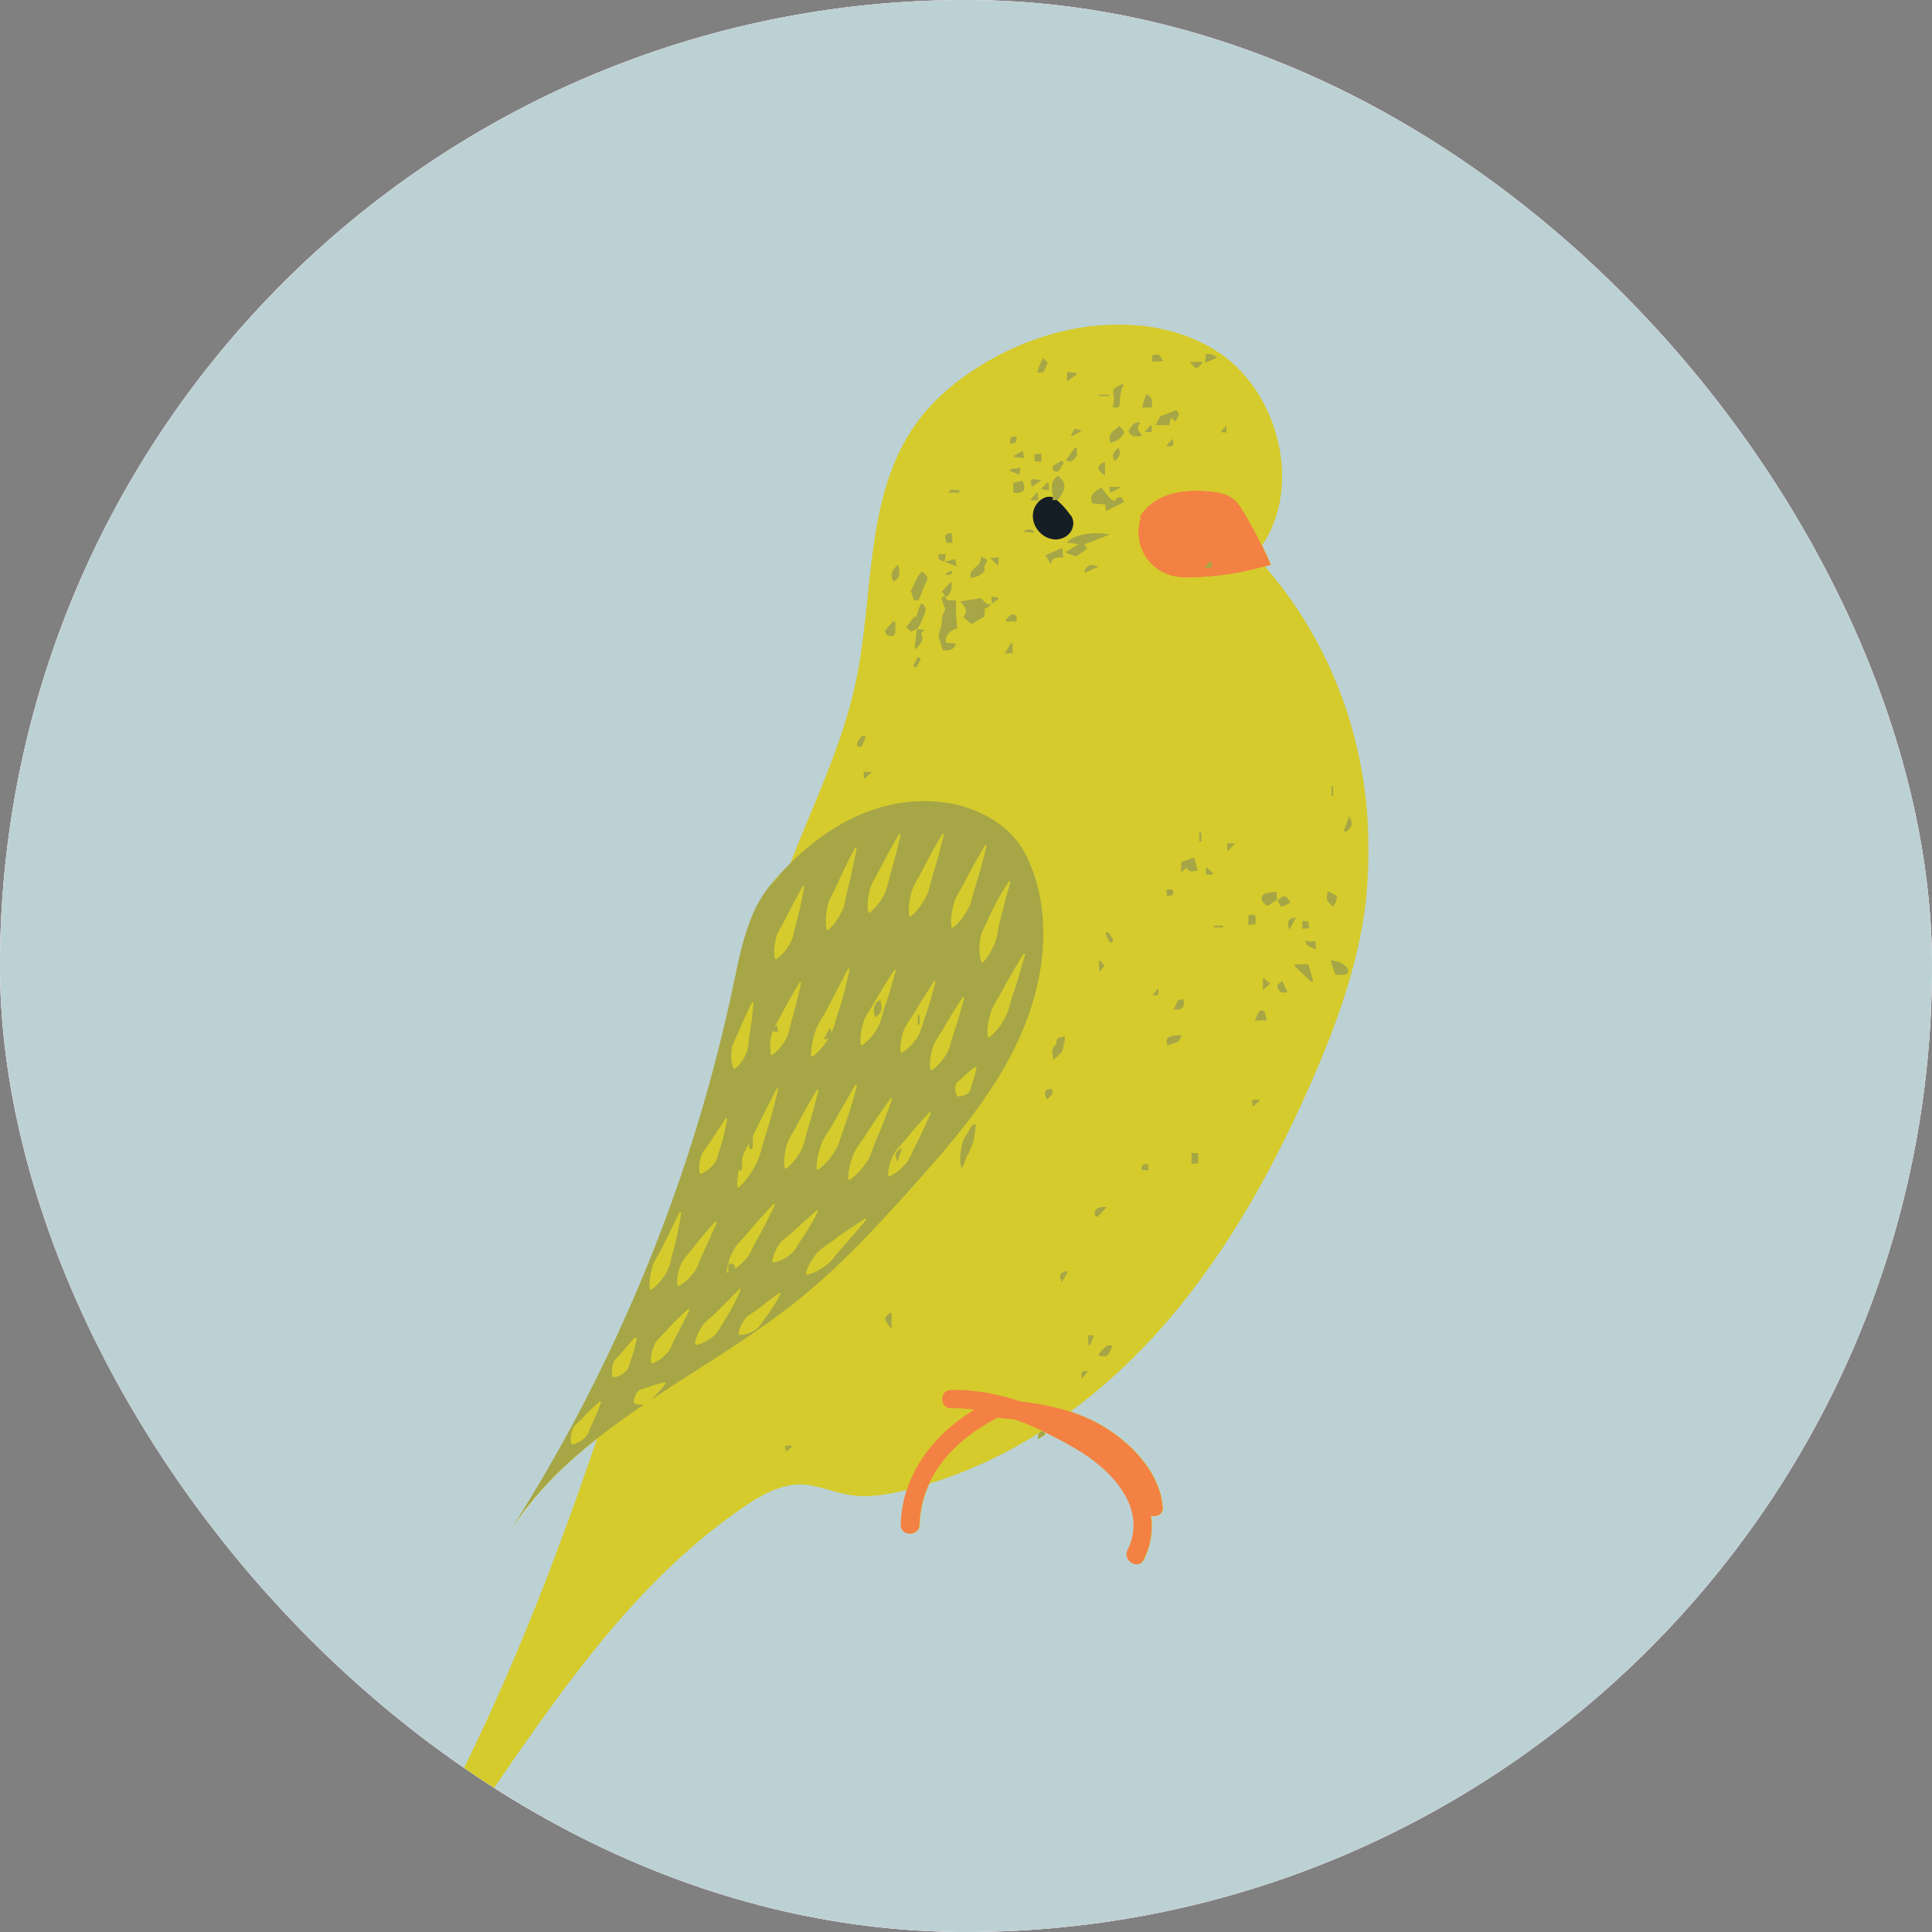 <svg width="500" height="500" viewBox="0 0 500 500" fill="none" xmlns="http://www.w3.org/2000/svg">
<rect x="0" y="0" width="500" height="500" fill="#808080" stroke="none"/>
<g clip-path="url(#clip0_512_116)">
<rect width="500" height="500" rx="250" fill="#FFABDA"/>
<path d="M550 -50H-50V550H550V-50Z" fill="white"/>
<path d="M550 -50H-50V550H550V-50Z" fill="#BCD1D4"/>
<mask id="mask0_512_116" style="mask-type:luminance" maskUnits="userSpaceOnUse" x="78" y="84" width="277" height="441">
<path d="M78 84H354.219V525H78V84Z" fill="white"/>
</mask>
<g mask="url(#mask0_512_116)">
<path d="M292.918 353.193C292.918 353.11 292.918 353.026 292.918 352.943C293.007 352.943 293.09 352.943 293.178 352.943C293.085 353.026 293.007 353.11 292.918 353.193ZM269.241 370.61C269.408 370.506 269.579 370.407 269.746 370.297C269.876 370.36 270.007 370.422 270.132 370.485C269.762 370.422 269.465 370.459 269.241 370.61ZM191.783 327.203C191.73 327.256 191.673 327.302 191.616 327.355C191.673 327.297 191.73 327.256 191.783 327.203ZM193.319 297C193.079 297.443 192.866 297.896 192.663 298.36C192.861 297.896 193.079 297.443 193.319 297ZM191.178 303.542C191.236 303.183 191.314 302.834 191.392 302.49C191.314 302.839 191.236 303.183 191.178 303.542ZM203.673 302.355C203.673 302.349 203.673 302.349 203.673 302.349V302.355ZM192.257 326.756C192.507 326.506 192.751 326.256 192.986 326C192.751 326.256 192.507 326.511 192.257 326.756ZM214.553 268.724L214.543 268.735C214.543 268.735 214.548 268.724 214.553 268.724ZM327.355 146.625C327.892 146.474 328.428 146.323 328.965 146.162C328.241 144.459 327.454 142.782 326.647 141.115C337.309 125.417 330.647 100.24 314.105 90.396C296.684 80.021 273.757 83.198 256.152 93.266C248.949 97.386 242.283 102.636 237.397 109.339C223.689 128.151 226.413 153.808 221.574 176.573C218.663 190.282 212.882 203.183 207.559 216.146C206.564 218.563 205.6 220.995 204.637 223.422C202.6 225.433 200.678 227.552 198.866 229.745L199.158 229.448C193.819 236.026 191.913 245.256 190.137 253.782C179.642 304.219 159.887 352.714 132.152 396.131C138.142 386.735 145.954 379.089 154.637 372.261C154.272 373.339 153.913 374.422 153.543 375.5C135.335 428.573 112.975 481.084 78.106 525.032C121.522 484.73 143.517 423.474 192.418 390.037C196.871 386.99 201.824 384.12 207.22 384.167C211.605 384.214 215.741 386.193 220.074 386.875C224.699 387.599 229.428 386.823 233.98 385.75C234.246 385.688 234.507 385.61 234.767 385.542C233.845 388.375 233.298 391.386 233.204 394.579C233.116 397.698 237.96 397.693 238.048 394.579C238.163 390.698 239.074 387.151 240.569 383.938C250.663 380.849 260.257 376.297 269.194 370.641C268.939 370.834 268.788 371.193 268.746 371.709C268.72 371.969 268.73 372.204 268.757 372.417C269.376 372.032 269.98 371.631 270.59 371.235C270.501 371.016 270.408 370.802 270.319 370.573C273.194 371.953 275.996 373.469 278.694 375.052C287.454 380.198 297.35 390.151 291.908 401.157C290.533 403.943 294.704 406.401 296.09 403.605C297.965 399.808 298.47 395.959 297.954 392.266C299.392 392.667 301.116 391.943 300.97 390.052C300.34 381.787 293.939 374.667 287.324 370.24C284.111 368.089 280.637 366.5 277.017 365.313C284.777 359.605 291.965 353.073 298.465 345.995C315.803 327.12 328.579 304.464 338.944 281.026C346.147 264.74 352.319 247.73 353.803 229.985C356.335 199.625 347.293 169.511 327.355 146.625Z" fill="#D5CB2C"/>
</g>
<path d="M277.274 133.494C278.05 134.75 277.94 136.453 277.107 137.672C276.279 138.89 274.805 139.604 273.331 139.635C271.857 139.661 270.404 139.041 269.315 138.047C267.982 136.838 267.159 135.036 267.258 133.239C267.352 131.442 268.414 129.692 270.024 128.89C270.69 128.552 271.472 128.385 272.196 128.583C272.784 128.75 273.279 129.145 273.737 129.552C274.951 130.625 276.039 131.849 276.961 133.182L277.274 133.494Z" fill="#161E25"/>
<path d="M287.223 370.24C284.009 368.089 280.535 366.5 276.915 365.312C272.806 363.974 268.509 363.156 264.191 362.677C258.238 360.693 252.092 359.542 246.139 359.656C243.03 359.724 243.019 364.562 246.139 364.505C248.124 364.464 250.098 364.589 252.045 364.833C244.03 369.766 237.53 376.771 234.665 385.542C233.743 388.375 233.197 391.385 233.103 394.578C233.014 397.698 237.858 397.693 237.947 394.578C238.061 390.698 238.967 387.151 240.467 383.937C243.962 376.443 250.691 370.755 258.316 366.875C258.577 366.995 258.874 367.078 259.217 367.099C260.311 367.167 261.4 367.245 262.493 367.349C264.92 368.198 267.306 369.198 269.644 370.297C272.723 371.745 275.712 373.365 278.598 375.052C287.353 380.198 297.249 390.151 291.801 401.156C290.431 403.943 294.603 406.401 295.983 403.604C297.863 399.807 298.368 395.958 297.858 392.266C299.29 392.667 301.014 391.943 300.868 390.052C300.238 381.786 293.837 374.667 287.223 370.24ZM328.863 146.161C328.332 146.323 327.79 146.474 327.254 146.625C321.348 148.286 315.243 149.245 309.108 149.453C307.155 149.521 305.17 149.51 303.28 149.016C300.186 148.203 297.467 146.057 295.962 143.234C294.457 140.411 294.191 136.953 295.243 133.932L294.78 134.078C296.384 131.031 299.436 128.922 302.723 127.901C306.009 126.88 309.519 126.844 312.952 127.146C315.181 127.344 317.514 127.729 319.259 129.141C320.337 130.01 321.098 131.208 321.811 132.396C323.525 135.229 325.092 138.141 326.545 141.115C327.353 142.781 328.139 144.458 328.863 146.161Z" fill="#F38143"/>
<mask id="mask1_512_116" style="mask-type:luminance" maskUnits="userSpaceOnUse" x="78" y="84" width="277" height="441">
<path d="M78 84H354.219V525H78V84Z" fill="white"/>
</mask>
<g mask="url(#mask1_512_116)">
<path d="M147.776 373.599C147.63 372.828 147.661 372.177 147.75 371.568C147.823 370.954 147.99 370.396 148.208 369.881C148.589 368.797 149.641 368.183 150.396 367.36C151.151 366.537 151.938 365.735 152.745 364.948C153.563 364.172 154.375 363.391 155.255 362.646L155.573 362.87C155.203 363.953 154.771 364.995 154.344 366.042C153.906 367.078 153.443 368.099 152.958 369.105C152.464 370.11 152.271 371.313 151.406 372.063C151 372.454 150.542 372.808 150 373.105C149.464 373.407 148.87 373.672 148.099 373.813L147.776 373.599ZM191.38 345.469L191.125 345.177C191.391 343.547 192.031 342.422 192.76 341.401C193.469 340.355 194.708 339.881 195.698 339.115L198.688 336.834L201.745 334.532L202.042 334.782C201.464 335.943 200.781 337.032 200.115 338.141C199.427 339.23 198.682 340.287 197.891 341.308C197.109 342.323 196.531 343.589 195.391 344.25C194.276 344.933 193.031 345.474 191.38 345.469ZM184.891 340.105L188.12 336.865C189.229 335.797 190.271 334.667 191.37 333.563L191.693 333.776C191.104 335.224 190.391 336.61 189.682 338.016C188.948 339.391 188.151 340.745 187.297 342.052C186.448 343.36 185.823 344.896 184.563 345.87C183.339 346.865 181.958 347.719 180.115 348.068L179.839 347.797C180.146 345.953 180.859 344.578 181.672 343.287C182.453 341.974 183.813 341.172 184.891 340.105ZM174.995 341.667C176.047 340.677 177.057 339.667 178.167 338.735L178.469 338.969C177.859 340.276 177.177 341.521 176.557 342.813C175.917 344.073 175.26 345.334 174.594 346.568C173.927 347.818 173.573 349.256 172.563 350.261C171.578 351.282 170.469 352.224 168.813 352.855L168.484 352.646C168.328 350.881 168.755 349.448 169.328 348.12C169.875 346.771 171.104 345.875 172.052 344.802C172.995 343.724 173.974 342.683 174.995 341.667ZM158.536 356.23C158.359 355.506 158.344 354.901 158.391 354.344C158.422 353.776 158.542 353.271 158.703 352.792C158.974 351.813 159.917 351.25 160.547 350.474C161.177 349.703 161.823 348.933 162.484 348.162C162.495 348.146 162.51 348.131 162.526 348.12C163.182 347.365 163.823 346.594 164.516 345.844L164.865 346.011C164.708 347.047 164.464 348.052 164.198 349.068C163.927 350.068 163.604 351.052 163.234 352.021C162.865 352.98 162.776 354.136 161.984 354.855C161.615 355.224 161.188 355.563 160.672 355.834C160.438 355.969 160.182 356.084 159.901 356.188C159.594 356.302 159.25 356.396 158.859 356.448L158.536 356.23ZM168.125 333.599C168.01 332.24 168.135 331.021 168.359 329.849C168.474 329.235 168.615 328.625 168.781 328.032C168.948 327.381 169.208 326.771 169.521 326.183C170.031 325.203 170.667 324.276 171.161 323.282L173.542 318.485C174.365 316.886 175.109 315.25 175.917 313.625L176.292 313.74C176.068 315.547 175.719 317.323 175.375 319.115C175 320.891 174.557 322.657 174.052 324.407C173.547 326.151 173.323 328.032 172.333 329.584C171.37 331.146 170.224 332.625 168.474 333.771L168.125 333.599ZM176.099 327.563C176.651 326.006 177.917 324.865 178.885 323.563C179.865 322.261 180.875 320.98 181.932 319.745C183.016 318.516 184.068 317.276 185.219 316.115L185.536 316.328C184.901 317.834 184.203 319.287 183.568 320.776C182.901 322.25 182.229 323.709 181.547 325.162C180.865 326.61 180.505 328.245 179.469 329.48C178.458 330.74 177.323 331.922 175.615 332.828L175.276 332.646C175.099 330.719 175.516 329.099 176.099 327.563ZM188.401 329.438L188.083 329.219C188.219 327.136 188.891 325.422 189.698 323.802C190.474 322.162 191.917 320.98 193.063 319.599C194.214 318.209 195.391 316.844 196.594 315.495C197.823 314.167 199.01 312.808 200.281 311.511L200.599 311.73C199.833 313.381 198.99 314.974 198.188 316.594C197.359 318.203 196.5 319.787 195.615 321.349C194.734 322.922 194.146 324.693 192.885 326C191.667 327.334 190.302 328.568 188.401 329.438ZM204.448 324.74C203.25 325.657 201.917 326.443 200.12 326.745L199.844 326.469C200.115 324.677 200.807 323.339 201.609 322.105C202.38 320.844 203.729 320.115 204.807 319.125C205.885 318.136 206.974 317.157 208.073 316.167C209.203 315.209 210.276 314.188 211.411 313.219L211.724 313.459C211.068 314.808 210.313 316.089 209.573 317.401C208.807 318.688 208 319.943 207.146 321.167C206.292 322.391 205.677 323.849 204.448 324.74ZM208.818 329.953L208.542 329.677C209.01 327.677 209.969 326.131 211.068 324.724C212.135 323.282 213.771 322.433 215.177 321.355C216.578 320.271 218.016 319.235 219.484 318.24C220.974 317.261 222.438 316.271 223.974 315.37L224.229 315.662C223.089 317.032 221.906 318.334 220.771 319.688C219.609 321.016 218.453 322.328 217.281 323.631C216.115 324.933 215.208 326.5 213.766 327.5C212.333 328.532 210.807 329.459 208.818 329.953ZM250.557 277.542C251.156 277.047 251.75 276.552 252.406 276.099L252.734 276.302C252.589 277.094 252.385 277.839 252.188 278.589C251.979 279.334 251.74 280.058 251.474 280.766C251.214 281.48 251.25 282.375 250.604 282.844C250.302 283.089 249.958 283.302 249.521 283.464C249.094 283.631 248.604 283.756 247.938 283.766L247.615 283.552C247.344 282.943 247.255 282.448 247.229 281.99C247.193 281.526 247.245 281.12 247.344 280.745C247.5 279.969 248.333 279.625 248.865 279.089C249.406 278.558 249.969 278.042 250.557 277.542ZM240.573 287.792L240.901 288.006C240.266 289.542 239.542 291.021 238.865 292.537C238.161 294.026 237.432 295.5 236.672 296.959C235.911 298.417 235.453 300.068 234.318 301.276C233.208 302.506 231.964 303.641 230.172 304.427L229.849 304.219C229.849 302.261 230.391 300.662 231.068 299.157C231.719 297.631 233.047 296.542 234.078 295.266C235.104 293.985 236.161 292.719 237.245 291.474C238.354 290.25 239.422 288.995 240.573 287.792ZM220.724 299.146C221.385 297.266 222.76 295.761 223.818 294.089C224.88 292.412 225.969 290.756 227.089 289.115C228.234 287.485 229.333 285.834 230.526 284.23L230.87 284.412C230.224 286.302 229.49 288.146 228.802 290.016C228.083 291.865 227.339 293.703 226.563 295.526C225.786 297.349 225.328 299.339 224.151 300.948C223.01 302.578 221.724 304.131 219.859 305.381L219.51 305.203C219.484 302.953 220.026 301.011 220.724 299.146ZM221.417 280.662L221.771 280.808C221.307 282.792 220.724 284.735 220.161 286.688C219.568 288.636 218.922 290.558 218.219 292.464C217.521 294.37 217.115 296.427 215.958 298.115C214.833 299.823 213.542 301.443 211.661 302.735L211.318 302.552C211.302 300.276 211.823 298.308 212.479 296.407C213.099 294.49 214.417 292.917 215.406 291.167L218.385 285.922L221.417 280.662ZM208.646 286.766C209.589 285.172 210.479 283.552 211.458 281.98L211.818 282.125C211.406 283.938 210.896 285.709 210.438 287.511C209.948 289.287 209.427 291.058 208.88 292.818C208.328 294.573 208.109 296.464 207.141 298.047C206.208 299.646 205.12 301.183 203.432 302.469L203.073 302.323C202.781 300.219 203.094 298.36 203.557 296.573C203.99 294.766 205.161 293.266 206.016 291.636C206.859 290 207.74 288.375 208.646 286.766ZM194.854 293.964C195.854 291.901 196.875 289.849 197.911 287.792C198.979 285.75 199.979 283.677 201.057 281.636L201.422 281.766C200.922 284.032 200.302 286.25 199.719 288.49C199.099 290.714 198.438 292.927 197.729 295.12C197.37 296.219 197.083 297.344 196.766 298.459C196.443 299.573 196.005 300.641 195.458 301.657C194.906 302.677 194.292 303.667 193.583 304.61C192.88 305.563 192.109 306.48 191.141 307.308L190.781 307.157C190.734 305.881 190.87 304.693 191.073 303.542C191.266 302.375 191.547 301.256 191.885 300.157C192.224 299.063 192.672 298.011 193.219 297C193.771 295.995 194.349 294.995 194.854 293.964ZM181.068 303.568C180.786 301.901 181.036 300.573 181.411 299.308C181.755 298.037 182.786 297.12 183.495 296.021C184.193 294.922 184.911 293.818 185.635 292.714L187.839 289.386L188.198 289.526C188.01 290.865 187.698 292.162 187.411 293.485C187.094 294.792 186.719 296.084 186.292 297.355C185.865 298.625 185.724 300.058 184.844 301.11C184.005 302.172 182.99 303.151 181.406 303.761L181.068 303.568ZM189.797 276.495C189.167 274.776 189.167 273.24 189.333 271.745C189.453 270.24 190.354 268.953 190.911 267.568C191.474 266.188 192.063 264.813 192.682 263.448C193.339 262.094 193.943 260.724 194.641 259.381L195.01 259.49C194.906 260.995 194.703 262.48 194.547 263.98C194.359 265.464 194.146 266.943 193.896 268.417C193.651 269.886 193.74 271.453 193.057 272.797C192.411 274.157 191.604 275.469 190.167 276.605L189.797 276.495ZM203.318 269.037C202.458 270.5 201.443 271.901 199.823 273.063L199.464 272.917C199.094 270.959 199.328 269.245 199.719 267.594C200.078 265.927 201.182 264.563 201.958 263.068C202.734 261.568 203.536 260.078 204.375 258.605C205.24 257.146 206.052 255.662 206.969 254.219L207.328 254.365C206.99 256.037 206.552 257.672 206.172 259.328C205.755 260.969 205.307 262.599 204.833 264.219C204.359 265.839 204.214 267.584 203.318 269.037ZM212.271 264.24C212.802 263.365 213.349 262.495 213.823 261.594L219.51 250.657L219.88 250.787C219.49 252.823 218.969 254.828 218.469 256.844C217.938 258.849 217.339 260.839 216.677 262.802C216.349 263.787 216.078 264.797 215.776 265.797C215.469 266.797 215.047 267.745 214.505 268.636C213.969 269.526 213.365 270.386 212.661 271.193C211.964 272.006 211.198 272.782 210.245 273.448L209.896 273.276C209.865 272.11 210.005 271.042 210.208 270.011C210.396 268.969 210.672 267.974 210.995 267.006C211.318 266.037 211.745 265.12 212.271 264.24ZM223.365 264.797C223.828 263.063 225.021 261.662 225.896 260.11C226.771 258.563 227.672 257.026 228.604 255.506C229.563 253.995 230.474 252.464 231.484 250.98L231.839 251.136C231.396 252.881 230.854 254.578 230.37 256.297C229.849 258.006 229.302 259.698 228.724 261.381C228.146 263.063 227.891 264.886 226.901 266.381C225.943 267.896 224.839 269.339 223.13 270.516L222.781 270.355C222.526 268.302 222.87 266.516 223.365 264.797ZM233.802 266.943C234.292 265.308 235.49 264.021 236.359 262.563C237.229 261.105 238.109 259.651 239.01 258.203C239.943 256.771 240.807 255.297 241.76 253.86L242.115 254.011C241.734 255.698 241.24 257.339 240.776 258.995C240.286 260.646 239.745 262.276 239.161 263.886C238.578 265.5 238.297 267.266 237.271 268.667C236.286 270.089 235.13 271.422 233.396 272.433L233.052 272.256C232.891 270.256 233.276 268.563 233.802 266.943ZM243.75 266.865C244.599 265.37 245.474 263.886 246.38 262.422C247.323 260.964 248.208 259.49 249.193 258.058L249.542 258.214C249.125 259.901 248.615 261.547 248.151 263.214C247.656 264.865 247.135 266.506 246.578 268.131C246.026 269.756 245.797 271.532 244.833 272.974C243.901 274.427 242.818 275.818 241.141 276.943L240.786 276.782C240.51 274.782 240.828 273.052 241.297 271.386C241.734 269.709 242.906 268.36 243.75 266.865ZM259.031 257.016C259.964 255.276 260.917 253.547 261.906 251.834C262.927 250.136 263.896 248.417 264.953 246.735L265.313 246.886C264.818 248.813 264.224 250.698 263.682 252.605C263.109 254.5 262.51 256.375 261.875 258.245C261.245 260.11 260.943 262.12 259.896 263.808C258.885 265.511 257.714 267.146 255.953 268.521L255.599 268.37C255.396 266.141 255.792 264.172 256.339 262.266C256.849 260.349 258.104 258.75 259.031 257.016ZM261.167 228.037L261.516 228.198C261.01 230.006 260.464 231.771 260.021 233.568C259.547 235.349 259.083 237.131 258.646 238.907C258.208 240.688 258.161 242.568 257.391 244.235C256.656 245.912 255.802 247.563 254.354 249.125L253.974 249.042C253.333 246.995 253.396 245.058 253.667 243.177C253.901 241.276 254.958 239.625 255.714 237.901C256.479 236.183 257.313 234.49 258.224 232.844C259.167 231.214 260.099 229.584 261.167 228.037ZM255.005 218.667L255.365 218.823C254.917 220.719 254.375 222.573 253.885 224.443C253.365 226.308 252.818 228.151 252.24 229.98C251.656 231.813 251.406 233.776 250.411 235.433C249.448 237.105 248.333 238.724 246.604 240.11L246.24 239.969C245.974 237.802 246.313 235.87 246.813 233.995C247.276 232.105 248.49 230.516 249.37 228.802C250.25 227.084 251.161 225.381 252.104 223.693C253.073 222.016 253.995 220.318 255.005 218.667ZM243.943 215.73L244.302 215.881C243.865 217.776 243.333 219.636 242.854 221.511C242.344 223.37 241.802 225.219 241.234 227.052C240.667 228.891 240.432 230.855 239.443 232.521C238.49 234.203 237.375 235.823 235.656 237.219L235.297 237.073C235.021 234.912 235.349 232.974 235.839 231.099C236.292 229.209 237.49 227.615 238.365 225.896C239.234 224.172 240.135 222.464 241.063 220.771C242.031 219.084 242.938 217.386 243.943 215.73ZM232.745 215.776L233.104 215.917C232.719 217.724 232.234 219.5 231.807 221.287C231.344 223.068 230.854 224.834 230.323 226.589C229.807 228.344 229.615 230.23 228.672 231.818C227.76 233.417 226.703 234.959 225.031 236.261L224.672 236.115C224.349 234.026 224.63 232.177 225.068 230.386C225.469 228.584 226.625 227.084 227.448 225.448C228.266 223.813 229.12 222.188 230.005 220.573C230.922 218.974 231.781 217.355 232.745 215.776ZM221.354 219.302L221.714 219.433C221.391 221.308 220.969 223.151 220.594 225.011C220.188 226.865 219.755 228.703 219.292 230.532C218.823 232.36 218.693 234.308 217.802 235.99C216.948 237.683 215.932 239.318 214.302 240.745L213.932 240.615C213.536 238.49 213.766 236.573 214.141 234.714C214.484 232.844 215.589 231.235 216.359 229.516C217.135 227.792 217.938 226.078 218.766 224.381C219.63 222.683 220.443 220.974 221.354 219.302ZM207.766 229.302L208.13 229.433C207.87 231.12 207.495 232.771 207.161 234.443C206.792 236.105 206.38 237.75 205.927 239.381C205.469 241.016 205.333 242.776 204.432 244.235C203.568 245.709 202.531 247.11 200.891 248.245L200.536 248.094C200.203 246.136 200.443 244.433 200.833 242.787C201.193 241.131 202.281 239.771 203.031 238.271C203.781 236.766 204.552 235.271 205.344 233.776C206.161 232.292 206.917 230.787 207.766 229.302ZM202.667 225.86L199.057 229.448C200.125 228.146 201.307 226.933 202.667 225.86ZM262.495 367.349C264.922 368.198 267.307 369.198 269.646 370.297C260.547 376.125 250.766 380.787 240.469 383.938C243.964 376.443 250.693 370.756 258.318 366.875C258.578 366.995 258.875 367.078 259.219 367.099C260.313 367.167 261.401 367.245 262.495 367.349ZM277.109 137.672C276.281 138.891 274.807 139.605 273.333 139.636C271.859 139.662 270.406 139.042 269.318 138.047C267.984 136.839 267.161 135.037 267.26 133.24C267.354 131.443 268.417 129.693 270.026 128.891C270.693 128.552 271.474 128.386 272.198 128.584C272.786 128.75 273.281 129.146 273.74 129.552C274.953 130.625 276.042 131.849 276.964 133.183L277.276 133.495C278.052 134.75 277.943 136.453 277.109 137.672ZM327.255 146.625C321.349 148.287 315.245 149.245 309.109 149.453C307.156 149.521 305.172 149.511 303.281 149.016C300.188 148.203 297.469 146.058 295.964 143.235C294.458 140.412 294.193 136.953 295.245 133.933L294.781 134.078C296.385 131.032 299.438 128.922 302.724 127.901C306.01 126.881 309.521 126.844 312.953 127.146C315.182 127.344 317.516 127.73 319.26 129.141C320.339 130.011 321.099 131.209 321.813 132.396C323.526 135.23 325.094 138.141 326.547 141.115C337.203 125.417 330.547 100.24 314.005 90.396C296.583 80.021 273.656 83.198 256.052 93.266C248.849 97.386 242.182 102.636 237.297 109.339C223.589 128.151 226.313 153.808 221.474 176.573C218.563 190.282 212.781 203.183 207.458 216.146C206.464 218.563 205.5 220.995 204.531 223.422C210.286 217.74 216.911 212.959 224.432 210.089C234.609 206.198 246.583 206.136 256.026 211.573C258.708 213.11 261.167 215.078 263.089 217.5C265.078 220 266.458 222.938 267.495 225.953C272.453 240.365 269.641 256.563 263.042 270.302C256.443 284.042 246.354 295.756 236.182 307.105C227.068 317.282 217.755 327.355 207.151 335.959C195.188 345.662 181.51 353.599 168.589 362.203C168.714 362.052 168.839 361.901 168.974 361.766C169.563 361.198 170.13 360.61 170.677 359.985C171.224 359.355 171.771 358.73 172.276 358.037L172.073 357.714C171.229 357.886 170.432 358.125 169.635 358.355C168.839 358.594 168.063 358.865 167.302 359.157C166.542 359.453 165.594 359.448 165.078 360.125C164.802 360.438 164.563 360.802 164.38 361.256C164.188 361.698 164.036 362.203 164 362.886L164.208 363.209C164.844 363.464 165.365 363.537 165.849 363.547C166.135 363.563 166.406 363.537 166.656 363.495C162.495 366.308 158.432 369.198 154.536 372.261C154.172 373.339 153.813 374.422 153.443 375.506C135.234 428.573 112.875 481.084 78 525.032C121.422 484.73 143.417 423.474 192.318 390.037C196.771 386.99 201.724 384.12 207.12 384.167C211.505 384.214 215.641 386.193 219.979 386.875C224.599 387.599 229.323 386.823 233.88 385.75C234.146 385.688 234.406 385.61 234.667 385.542C237.531 376.771 244.031 369.766 252.047 364.834C250.099 364.589 248.125 364.464 246.141 364.506C243.021 364.563 243.031 359.724 246.141 359.657C252.094 359.542 258.24 360.693 264.193 362.677C268.51 363.157 272.807 363.974 276.917 365.313C284.677 359.605 291.859 353.073 298.365 345.995C315.703 327.12 328.479 304.464 338.844 281.026C346.047 264.74 352.219 247.73 353.698 229.985C356.234 199.625 347.193 169.511 327.255 146.625Z" fill="#D5CB2C"/>
</g>
<path d="M204.837 374.084C204.868 374.193 204.905 374.308 204.936 374.423C204.493 374.792 204.051 375.162 203.41 375.693C203.316 375.105 203.254 374.725 203.165 374.162C203.785 374.131 204.311 374.105 204.837 374.084ZM310.363 215.464C310.546 215.464 310.728 215.464 310.91 215.464C310.91 216.24 310.91 217.016 310.91 217.787C310.728 217.787 310.546 217.792 310.363 217.792C310.363 217.016 310.363 216.24 310.363 215.464ZM317.618 218.23C318.223 218.23 318.749 218.23 319.655 218.23C318.931 218.99 318.405 219.542 317.618 220.365C317.618 219.381 317.618 218.85 317.618 218.23ZM312.098 224.334C312.895 225.032 313.436 225.495 313.973 225.964C313.889 226.1 313.806 226.24 313.728 226.381C313.197 226.381 312.671 226.381 312.098 226.381C312.098 225.798 312.098 225.271 312.098 224.334ZM223.478 199.766C224.145 199.766 224.671 199.766 225.629 199.766C224.884 200.48 224.395 200.949 223.655 201.646C223.582 200.865 223.535 200.37 223.478 199.766ZM345.014 205.969C344.874 205.964 344.738 205.964 344.598 205.959C344.598 205.105 344.598 204.251 344.598 203.396C344.738 203.407 344.874 203.412 345.014 203.423C345.014 204.266 345.014 205.12 345.014 205.969ZM325.79 284.553C325.848 284.667 325.905 284.787 325.962 284.902C325.728 285.094 325.488 285.277 325.259 285.475C324.983 285.714 324.723 285.969 324.217 286.428C324.139 285.777 324.082 285.308 323.999 284.641C324.655 284.61 325.223 284.579 325.79 284.553ZM281.618 354.917C281.077 355.532 280.639 356.027 279.952 356.792C279.629 355.12 279.999 354.532 281.618 354.917ZM316.525 239.548C316.525 239.709 316.525 239.865 316.53 240.027C315.749 240.027 314.973 240.027 314.197 240.027C314.186 239.865 314.171 239.709 314.155 239.548C314.947 239.548 315.738 239.548 316.525 239.548ZM292.816 352.943C292.905 352.943 292.988 352.943 293.072 352.943C292.988 353.027 292.905 353.11 292.816 353.193C292.816 353.11 292.816 353.027 292.816 352.943ZM299.577 255.959C299.681 255.975 299.78 255.995 299.884 256.016C299.832 256.511 299.931 257.1 299.686 257.459C299.535 257.683 298.868 257.548 298.243 257.589C298.832 256.865 299.207 256.412 299.577 255.959ZM237.993 265.183C237.842 265.178 237.686 265.173 237.535 265.167C237.535 264.355 237.535 263.537 237.535 262.719C237.686 262.735 237.842 262.751 237.993 262.771C237.993 263.574 237.993 264.376 237.993 265.183ZM268.717 129.542C268.046 129.511 267.483 129.485 266.54 129.443C267.233 128.693 267.717 128.167 268.535 127.271C268.618 128.282 268.66 128.808 268.717 129.542ZM245.749 127.495C245.707 127.495 245.592 127.173 245.645 127.12C245.796 126.959 246.004 126.761 246.191 126.756C246.884 126.751 247.577 126.818 248.27 126.86C248.28 127.079 248.296 127.292 248.311 127.511C247.457 127.511 246.603 127.516 245.749 127.495ZM270.957 124.917C271.098 124.954 271.238 124.99 271.379 125.027C271.431 125.584 271.473 126.146 271.546 126.912C270.79 126.792 270.233 126.704 269.4 126.574C270.046 125.886 270.504 125.402 270.957 124.917ZM301.785 115.48C302.29 114.902 302.796 114.329 303.499 113.527C303.759 115.579 303.759 115.579 301.785 115.48ZM297.691 110.11C297.832 110.167 297.973 110.219 298.113 110.277C298.087 110.756 298.061 111.24 298.03 111.808C297.483 111.808 297.02 111.808 296.259 111.808C296.853 111.105 297.275 110.605 297.691 110.11ZM315.895 111.834C316.379 111.256 316.796 110.756 317.395 110.048C317.395 110.771 317.395 111.261 317.395 111.943C316.764 111.896 316.301 111.865 315.895 111.834ZM256.676 156.303C256.645 156.313 256.618 156.313 256.587 156.324C256.608 156.308 256.629 156.287 256.645 156.271C256.655 156.266 256.665 156.256 256.676 156.251C256.676 156.266 256.676 156.287 256.676 156.303ZM258.447 155.001C257.858 155.417 257.264 155.834 256.676 156.251C256.65 155.688 256.624 155.12 256.587 154.402C257.275 154.495 257.785 154.568 258.296 154.641C258.342 154.761 258.4 154.881 258.447 155.001ZM286.931 102.501C286.124 102.501 285.311 102.501 284.504 102.501C284.504 102.381 284.504 102.256 284.509 102.131C285.332 102.131 286.155 102.131 286.978 102.131C286.962 102.256 286.947 102.381 286.931 102.501ZM246.212 148.495C245.952 148.777 245.342 148.73 244.884 148.824C244.848 148.699 244.806 148.574 244.77 148.454C245.311 148.146 245.853 147.834 246.259 147.61C246.259 147.641 246.436 148.256 246.212 148.495ZM311.686 146.829C312.322 146.225 312.801 145.766 313.457 145.141C313.837 146.959 313.717 147.074 311.686 146.829ZM258.327 146.438C257.52 145.688 257.025 145.225 256.223 144.469C257.264 144.35 257.78 144.292 258.509 144.214C258.452 144.912 258.41 145.454 258.327 146.438ZM264.863 137.673C265.967 136.667 267.212 136.745 267.733 137.85C266.681 137.782 265.863 137.735 264.863 137.673ZM310.952 93.626C311.025 93.735 311.098 93.844 311.171 93.954C310.66 94.417 310.139 95.256 309.634 95.251C309.139 95.251 308.66 94.376 307.915 93.626C309.259 93.626 310.108 93.626 310.952 93.626ZM297.124 301.282C297.165 301.824 297.202 302.271 297.249 302.834C296.645 302.834 296.118 302.834 295.53 302.834C295.301 301.646 295.759 301.131 297.124 301.282ZM269.514 119.516C268.811 119.454 268.316 119.407 267.717 119.35C267.717 118.771 267.717 118.24 267.717 117.532C268.28 117.501 268.853 117.469 269.514 117.433C269.514 118.152 269.514 118.735 269.514 119.516ZM263.832 122.86C262.952 122.495 262.176 122.178 261.41 121.86C261.4 121.719 261.384 121.579 261.374 121.438C262.171 121.324 262.967 121.204 264.056 121.048C263.957 121.86 263.895 122.344 263.832 122.86ZM266.993 126.032C266.879 125.219 266.806 124.74 266.728 124.183C266.962 124.11 267.139 123.995 267.306 124.011C268.056 124.068 268.801 124.167 269.54 124.251C269.035 124.584 268.52 124.917 268.02 125.261C267.754 125.443 267.504 125.646 266.993 126.032ZM287.27 127.553C287.202 127.021 287.145 126.537 287.082 125.995C288.025 125.995 288.884 125.995 289.738 125.995C289.764 126.089 289.79 126.178 289.811 126.277C289.046 126.662 288.27 127.053 287.27 127.553ZM244.478 145.36C244.478 145.35 244.483 145.339 244.483 145.334C244.488 145.339 244.504 145.339 244.509 145.339L244.478 145.36ZM242.874 143.49C243.389 143.454 243.952 143.417 244.77 143.36C244.66 144.126 244.572 144.73 244.483 145.334C243.629 145.094 242.618 145.001 242.874 143.49ZM244.478 145.36L244.509 145.339C244.514 145.344 244.525 145.344 244.53 145.35C244.514 145.35 244.493 145.36 244.478 145.36ZM247.52 146.584C246.285 146.074 245.405 145.709 244.53 145.35C245.363 145.146 246.202 144.943 247.223 144.699C247.27 144.995 247.348 145.501 247.52 146.584ZM236.316 172.391C236.712 171.6 237.103 170.813 237.499 170.032C237.78 170.173 238.056 170.318 238.327 170.464C237.941 171.23 237.561 172.001 237.129 172.745C237.113 172.777 236.598 172.516 236.316 172.391ZM327.759 253.818C328.02 254.063 328.337 254.24 328.723 254.521C328.098 255.094 327.577 255.568 326.837 256.251C326.837 255.016 326.837 254.167 326.837 253.324C326.957 253.245 327.072 253.162 327.191 253.084C327.379 253.329 327.535 253.61 327.759 253.818ZM284.379 248.699C284.493 248.652 284.608 248.61 284.723 248.563C285.077 248.995 285.436 249.428 285.848 249.923C285.452 250.396 285.124 250.787 284.504 251.532C284.452 250.35 284.415 249.521 284.379 248.699ZM278.197 110.933C278.624 111.058 279.082 111.188 279.962 111.438C278.874 112.079 278.145 112.506 277.415 112.928C277.342 112.808 277.264 112.683 277.191 112.558C277.504 112.053 277.816 111.548 278.197 110.933ZM286.759 241.183C287.228 241.865 287.723 242.532 288.124 243.245C288.197 243.37 287.941 243.839 287.749 243.907C287.556 243.975 287.134 243.803 287.035 243.615C286.66 242.954 286.384 242.235 286.066 241.537C286.296 241.417 286.53 241.298 286.759 241.183ZM261.436 114.777C261.15 113.438 261.587 112.844 262.962 112.98C263.316 114.209 262.988 114.881 261.436 114.777ZM338.764 240.24C338.15 240.282 337.665 240.313 337.046 240.355C337.046 239.657 337.046 239.037 337.046 238.277C337.577 238.355 338.056 238.428 338.65 238.516C338.686 239.084 338.723 239.615 338.764 240.24ZM335.462 237.391C334.822 238.553 334.348 239.423 333.686 240.631C332.941 238.464 333.311 237.771 335.462 237.391ZM301.957 231.766C301.926 231.235 301.9 230.751 301.863 230.204C302.499 230.204 303.03 230.204 303.561 230.204C303.832 231.49 303.441 232.058 301.957 231.766ZM262.436 117.969C263.118 117.579 263.806 117.183 264.717 116.667C264.827 117.308 264.91 117.792 265.035 118.516C264.087 118.438 263.285 118.37 262.483 118.303C262.467 118.193 262.452 118.079 262.436 117.969ZM275.858 328.928C276.004 329.048 276.15 329.167 276.296 329.282C275.827 330.053 275.363 330.829 274.811 331.751C273.973 330.146 274.217 329.615 275.858 328.928ZM281.572 345.594C282.145 345.594 282.603 345.594 283.113 345.594C282.743 346.527 282.426 347.334 282.108 348.146C281.967 348.115 281.827 348.079 281.686 348.048C281.65 347.261 281.613 346.475 281.572 345.594ZM221.78 192.303C222.025 191.735 222.462 191.251 223.009 190.469C223.259 190.501 223.733 190.558 224.098 190.6C223.759 191.417 223.462 192.152 223.051 193.162C222.957 193.173 222.499 193.344 222.113 193.235C221.915 193.178 221.676 192.537 221.78 192.303ZM230.342 339.678C230.473 339.756 230.603 339.834 230.733 339.917C230.733 341.105 230.733 342.303 230.733 343.49C230.629 343.548 230.514 343.6 230.41 343.652C229.931 342.87 229.223 342.126 229.072 341.282C228.993 340.839 229.884 340.219 230.342 339.678ZM284.29 146.652C283.046 147.209 281.957 147.699 280.874 148.183C280.806 148.027 280.738 147.865 280.671 147.709C281.462 146.183 282.452 145.839 284.29 146.652ZM260.53 160.85C260.426 160.709 260.322 160.563 260.217 160.417C260.796 159.933 261.332 159.11 261.973 159.021C263.15 158.86 263.228 159.818 263.04 160.85C262.197 160.85 261.368 160.85 260.53 160.85ZM262.04 169.027C261.499 169.058 261.061 169.079 260.051 169.131C260.728 167.99 261.207 167.183 261.686 166.376C261.806 166.443 261.926 166.511 262.04 166.579C262.04 167.365 262.04 168.157 262.04 169.027ZM272.191 281.798C272.874 283.245 271.723 283.777 270.91 284.553C270.014 282.516 270.374 281.803 272.191 281.798ZM301.025 93.464C300.009 93.511 299.134 93.553 298.15 93.594C298.186 92.886 298.212 92.391 298.238 91.922C299.978 91.6 299.978 91.6 301.025 93.464ZM233.504 297.011C233.118 298.11 232.733 299.204 232.233 300.631C231.421 298.584 231.535 298.225 233.504 297.011ZM286.395 312.412C285.504 313.386 284.79 314.178 284.035 314.933C283.999 314.964 283.426 314.657 283.374 314.438C283.02 313.021 284.249 312.089 286.395 312.412ZM278.681 96.86C277.947 97.407 277.207 97.949 276.134 98.735C276.134 97.657 276.134 97.094 276.134 96.287C277.04 96.36 277.811 96.428 278.582 96.495C278.613 96.615 278.65 96.735 278.681 96.86ZM348.337 215.23C348.155 215.167 347.962 215.105 347.77 215.037C348.197 213.881 348.624 212.73 349.176 211.235C350.249 213.245 349.983 214.11 348.337 215.23ZM244.931 140.469C244.316 138.459 244.556 138.016 246.363 137.985C246.415 138.86 246.457 139.605 246.514 140.469C245.957 140.469 245.441 140.469 244.931 140.469ZM308.353 298.339C309.025 298.391 309.551 298.428 310.108 298.475C310.108 299.37 310.108 300.157 310.108 301.068C309.504 301.11 308.983 301.146 308.353 301.188C308.353 300.204 308.353 299.329 308.353 298.339ZM315.077 92.568C314.092 92.964 313.077 93.376 311.837 93.876C311.973 92.829 312.04 92.334 312.139 91.584C312.671 91.626 313.186 91.667 313.697 91.709C313.796 91.766 313.9 91.818 314.004 91.881C314.368 92.1 314.723 92.339 315.077 92.568ZM331.853 253.86C332.389 255.011 332.728 255.745 333.202 256.766C332.582 256.792 331.832 257.053 331.467 256.787C330.988 256.438 330.582 255.673 330.587 255.089C330.592 254.699 331.358 254.308 331.853 253.86ZM306.285 258.641C306.743 260.662 305.827 261.589 303.733 261.225C304.118 260.433 304.499 259.667 304.936 258.782C305.301 258.745 305.796 258.693 306.285 258.641ZM289.431 115.912C290.363 117.485 289.421 118.412 288.509 119.344C287.66 118.084 287.905 117.105 289.431 115.912ZM324.868 239.235C324.27 239.266 323.738 239.298 322.993 239.339C323.061 238.386 323.113 237.568 323.165 236.771C325.02 236.579 325.129 236.725 324.868 239.235ZM340.441 243.527C340.473 244.131 340.52 244.912 340.566 245.782C339.639 245.308 338.848 245.032 338.228 244.537C337.947 244.308 338.004 243.662 337.905 243.204C338.202 243.37 338.493 243.641 338.806 243.673C339.275 243.719 339.764 243.6 340.441 243.527ZM285.973 119.469C285.973 120.657 285.973 121.761 285.973 123.027C283.686 121.527 283.707 120.626 285.973 119.469ZM287.936 348.261C287.54 349.12 287.332 349.719 287.004 350.235C286.801 350.563 286.447 350.943 286.108 351.006C285.592 351.105 285.025 350.969 284.483 350.886C284.426 350.87 284.316 350.438 284.4 350.35C285.046 349.636 285.665 348.876 286.426 348.303C286.743 348.068 287.379 348.261 287.936 348.261ZM275.848 119.074C276.681 117.928 277.457 116.865 278.228 115.808C278.358 115.824 278.488 115.839 278.613 115.855C278.613 116.646 278.926 117.693 278.535 118.167C278.025 118.798 277.384 120.058 275.848 119.074ZM270.16 96.219C269.832 96.272 269.311 96.36 268.415 96.506C268.686 95.631 268.837 95.011 269.072 94.428C269.296 93.865 269.608 93.339 269.941 92.688C270.384 93.1 270.837 93.522 271.16 93.818C270.79 94.704 270.509 95.376 270.16 96.219ZM272.717 121.876C272.457 121.667 272.285 120.834 272.436 120.704C273.145 120.126 273.973 119.693 274.759 119.204C274.936 119.386 275.113 119.568 275.29 119.745C274.858 120.49 274.488 121.287 273.947 121.928C273.77 122.136 272.993 122.094 272.717 121.876ZM298.051 105.449C297.207 105.449 296.348 105.449 295.53 105.449C295.931 104.209 296.28 103.115 296.634 102.016C298.379 102.636 298.238 103.964 298.051 105.449ZM231.223 150.501C230.384 148.735 230.639 147.73 232.436 146.115C233.03 149.094 232.921 149.48 231.223 150.501ZM330.535 232.777C330.546 232.798 330.556 232.824 330.566 232.844C330.54 232.839 330.514 232.829 330.488 232.824L330.535 232.777ZM330.566 232.844C330.707 232.881 330.884 232.933 330.926 232.886C332.092 231.438 333.03 231.782 333.952 233.584C333.223 233.949 332.452 234.563 331.639 234.626C331.322 234.646 330.931 233.506 330.566 232.844ZM226.546 263.329C225.702 261.214 226.285 259.292 227.837 258.771C228.426 261.412 228.301 261.891 226.546 263.329ZM327.207 261.688C327.514 262.37 327.613 263.146 327.837 264.094C326.686 264.094 325.947 264.094 324.717 264.094C325.217 263.084 325.52 262.282 326.009 261.62C326.15 261.433 327.118 261.506 327.207 261.688ZM305.874 267.933C305.473 268.636 305.311 269.324 304.905 269.537C304.056 269.985 303.082 270.188 302.134 270.501C301.473 268.61 302.358 267.85 305.874 267.933ZM345.087 234.693C343.118 232.985 343.118 232.985 343.66 230.636C344.603 231.209 345.79 231.527 345.978 232.152C346.181 232.824 345.447 233.777 345.087 234.693ZM237.228 162.792C237.238 162.782 237.249 162.777 237.254 162.766C237.259 162.766 237.259 162.761 237.259 162.761H237.264C237.259 162.771 237.259 162.782 237.259 162.798C237.249 162.798 237.238 162.792 237.228 162.792ZM236.681 168.089C236.879 166.308 237.072 164.553 237.259 162.798C237.822 162.844 238.389 162.902 239.202 162.975C238.79 163.48 238.582 163.74 238.374 163.995C239.243 165.042 238.52 166.834 236.681 168.089ZM229.04 163.225C229.681 162.313 230.504 161.532 231.27 160.709C231.405 160.829 231.551 160.964 231.686 161.089C231.686 161.949 231.764 162.813 231.671 163.662C231.535 164.891 230.52 164.693 229.806 164.475C229.436 164.36 228.921 163.396 229.04 163.225ZM264.603 124.412C265.738 126.74 265.082 127.704 262.249 127.542C262.249 126.667 262.249 125.787 262.249 124.975C263.092 124.771 263.842 124.594 264.603 124.412ZM295.556 112.756C293.962 113.074 292.655 113.271 292.03 111.417C292.837 110.699 293.04 108.917 295.233 109.381C293.738 110.693 294.853 111.699 295.556 112.756ZM270.54 143.709C271.915 143.105 273.316 142.495 274.931 141.792C274.993 142.475 275.066 143.261 275.16 144.271C273.582 144.235 272.275 144.193 271.952 145.954C271.431 145.126 271.009 144.454 270.54 143.709ZM270.191 370.516C270.296 370.766 270.389 371.001 270.483 371.235C269.879 371.631 269.27 372.032 268.655 372.417C268.629 372.204 268.618 371.969 268.639 371.709C268.733 370.657 269.259 370.287 270.191 370.516ZM287.363 114.641C286.775 113.027 287.342 111.933 288.676 111.089C289.056 110.855 289.363 110.495 289.702 110.193C290.082 110.912 291.254 111.344 290.743 112.36C290.447 112.964 289.816 113.454 289.238 113.855C288.733 114.199 288.092 114.35 287.363 114.641ZM330.535 232.777L330.488 232.824C330.488 232.818 330.488 232.813 330.488 232.808C330.504 232.798 330.52 232.787 330.535 232.777ZM330.342 230.777C330.41 231.719 330.447 232.266 330.488 232.808C329.702 233.344 328.91 233.886 328.03 234.485C326.707 233.699 325.988 232.485 326.889 231.589C327.582 230.902 329.092 231.032 330.342 230.777ZM348.676 250.584C349.113 251.141 349.129 252.152 347.936 252.24C347.092 252.308 346.238 252.256 345.603 252.256C345.108 250.834 344.738 249.766 344.322 248.574C346.16 248.563 347.624 249.266 348.676 250.584ZM338.592 249.548C339.025 251.037 339.436 252.433 339.842 253.829C339.655 253.923 339.462 254.016 339.275 254.105C337.858 252.725 336.441 251.35 335.025 249.969C335.082 249.829 335.139 249.688 335.202 249.548C336.327 249.548 337.457 249.548 338.592 249.548ZM287.999 105.365C288.108 104.688 288.228 103.964 288.327 103.344C288.27 102.433 287.895 101.386 288.249 100.745C288.613 100.084 289.686 99.813 290.452 99.37C290.566 99.443 290.686 99.522 290.801 99.594C290.598 100.037 290.301 100.464 290.212 100.938C290.02 101.938 289.848 102.959 289.837 103.98C289.816 105.084 289.613 105.813 287.999 105.365ZM251.29 149.636C250.316 147.037 254.327 146.798 253.77 144.042C254.546 144.407 255.129 144.542 255.473 144.907C255.598 145.037 255.145 145.704 254.973 146.131C254.868 146.391 254.66 146.709 254.733 146.923C255.118 148.063 254.082 148.376 253.54 148.808C252.973 149.261 252.124 149.35 251.29 149.636ZM306.988 224.579C306.645 224.896 306.327 225.193 305.686 225.798C305.686 224.553 305.686 223.725 305.686 223.126C306.884 222.683 307.947 222.287 309.04 221.881C309.301 222.902 309.577 223.964 309.915 225.277C308.983 225.402 307.91 226.042 306.988 224.579ZM272.572 274.308C272.671 273.016 271.645 271.657 273.129 270.475C273.566 270.126 273.103 268.834 274.165 268.532C274.629 268.396 275.103 268.303 275.572 268.188C275.561 268.735 275.577 269.277 275.52 269.813C275.499 270.021 275.165 270.219 275.186 270.402C275.41 272.386 273.77 273.173 272.572 274.308ZM300.243 107.803C301.608 107.245 302.962 106.693 304.421 106.1C304.551 106.277 304.822 106.641 305.191 107.146C304.993 107.558 304.655 108.266 304.275 109.042C303.884 108.751 303.561 108.506 303.051 108.12C302.879 108.798 302.749 109.308 302.572 110.021C301.483 110.021 300.311 110.021 299.02 110.021C299.478 109.183 299.889 108.438 300.243 107.803ZM235.801 163.49C235.473 163.188 235.03 162.787 234.493 162.292C235.228 161.365 235.962 160.449 236.691 159.527C236.811 159.615 236.936 159.709 237.061 159.798C237.415 158.719 237.743 157.626 238.15 156.568C238.217 156.386 238.822 156.209 238.827 156.23C239.129 156.751 239.697 157.381 239.582 157.829C239.264 159.115 238.691 160.344 238.15 161.563C237.952 162.011 237.561 162.37 237.254 162.766C236.806 162.99 236.358 163.214 235.801 163.49ZM273.785 123.136C276.499 125.115 275.514 127.23 273.717 129.423C273.493 129.423 273.04 129.423 272.41 129.423C272.681 127.271 271.171 124.876 273.785 123.136ZM236.551 155.423C236.28 154.589 236.03 153.839 235.733 152.917C236.15 152.042 236.665 150.928 237.228 149.834C237.535 149.23 237.889 148.636 238.306 148.105C238.41 147.98 239.061 148.048 239.082 148.131C239.285 148.85 240.488 149.094 239.879 150.251C239.082 151.766 238.535 153.423 237.764 155.308C237.52 155.334 237.025 155.376 236.551 155.423ZM252.551 291.094C252.348 292.574 252.27 293.912 251.957 295.193C251.686 296.298 251.165 297.334 250.733 298.391C250.613 298.688 250.368 298.928 250.243 299.219C249.837 300.173 249.462 301.136 248.978 302.329C247.999 300.636 248.723 297.699 248.921 296.428C249.202 294.605 250.395 293.506 251.072 292.042C251.54 291.032 251.983 290.907 252.551 291.094ZM290.228 128.798C290.587 129.063 290.707 129.641 290.863 129.949C289.113 130.829 287.723 131.527 286.27 132.256C286.202 131.735 286.134 131.24 286.051 130.548C284.999 130.464 283.905 130.376 282.759 130.287C281.697 128.136 283.301 127.214 284.999 126.157C285.676 127.011 286.415 128.021 287.249 128.938C287.764 129.511 288.395 130.032 289.025 128.907C289.15 128.693 289.978 128.61 290.228 128.798ZM281.348 142.011C280.363 142.704 279.368 143.402 278.478 144.021C277.629 143.709 276.863 143.428 275.634 142.98C276.868 142.214 277.853 141.605 279.145 140.808C277.962 140.662 277.061 140.553 276.113 140.438C277.379 138.542 283.051 137.308 287.181 138.355C285.072 139.178 282.967 139.99 280.639 140.891C280.858 141.24 281.108 141.631 281.348 142.011ZM248.488 155.641C250.197 155.376 251.775 155.126 253.811 154.803C254.431 155.141 255.009 156.709 256.587 156.324C256.124 156.725 255.655 157.126 255.191 157.527C255.087 157.449 254.983 157.37 254.879 157.292C254.848 158.146 254.806 159.001 254.78 159.574C253.577 160.266 252.556 160.855 251.374 161.537C250.785 161.016 250.051 160.365 249.332 159.725C250.384 158.167 250.275 157.589 248.488 155.641ZM244.811 166.36C245.629 166.412 246.473 166.475 247.436 166.537C246.775 168.423 245.426 168.454 244.004 168.245C243.634 167.027 243.139 165.85 242.962 164.631C242.863 163.943 243.275 163.183 243.467 162.454C243.488 162.355 243.561 162.271 243.582 162.173C243.889 160.787 243.514 159.277 244.561 157.975C244.827 157.652 244.165 156.615 243.999 155.896C243.863 155.287 243.087 154.334 244.634 154.433C244.358 153.98 244.082 153.527 243.796 153.053C244.561 152.23 245.311 151.433 246.145 150.532C246.639 152.277 245.785 154.282 244.665 154.454C245.051 156.042 246.415 154.959 247.426 155.521C247.426 156.594 247.379 157.798 247.436 158.995C247.488 160.146 247.639 161.292 247.749 162.521C245.634 163.313 244.551 164.615 244.811 166.36ZM263.681 252.605C263.108 254.501 262.509 256.376 261.874 258.245C261.243 260.11 260.941 262.12 259.895 263.808C258.884 265.511 257.712 267.146 255.952 268.521L255.598 268.37C255.395 266.141 255.79 264.173 256.337 262.266C256.848 260.35 258.103 258.751 259.03 257.016C259.962 255.277 260.915 253.548 261.905 251.834C262.926 250.136 263.895 248.417 264.952 246.735L265.311 246.886C264.816 248.813 264.223 250.699 263.681 252.605ZM253.973 249.042C253.332 246.995 253.395 245.058 253.665 243.178C253.9 241.277 254.957 239.626 255.712 237.902C256.478 236.183 257.311 234.49 258.223 232.844C259.165 231.214 260.098 229.584 261.165 228.037L261.514 228.199C261.009 230.006 260.462 231.771 260.02 233.568C259.546 235.35 259.082 237.131 258.645 238.907C258.207 240.688 258.16 242.568 257.389 244.235C256.655 245.912 255.801 247.563 254.353 249.126L253.973 249.042ZM252.186 278.589C251.978 279.334 251.738 280.058 251.473 280.766C251.212 281.48 251.249 282.376 250.603 282.844C250.301 283.089 249.957 283.303 249.52 283.464C249.092 283.631 248.603 283.756 247.936 283.766L247.613 283.553C247.342 282.943 247.254 282.449 247.228 281.99C247.191 281.527 247.243 281.12 247.342 280.745C247.499 279.969 248.332 279.626 248.863 279.089C249.405 278.558 249.967 278.042 250.556 277.542C251.155 277.048 251.749 276.553 252.405 276.1L252.733 276.303C252.587 277.094 252.384 277.839 252.186 278.589ZM244.832 272.975C243.9 274.428 242.816 275.818 241.139 276.943L240.785 276.782C240.509 274.782 240.827 273.053 241.296 271.386C241.733 269.709 242.905 268.36 243.749 266.865C244.598 265.37 245.473 263.886 246.379 262.423C247.322 260.964 248.207 259.49 249.191 258.058L249.54 258.214C249.124 259.902 248.613 261.548 248.15 263.214C247.655 264.865 247.134 266.506 246.577 268.131C246.025 269.756 245.796 271.532 244.832 272.975ZM238.863 292.537C238.16 294.027 237.431 295.501 236.671 296.959C235.91 298.417 235.452 300.068 234.316 301.277C233.207 302.506 231.962 303.641 230.171 304.428L229.848 304.219C229.848 302.261 230.389 300.662 231.066 299.157C231.717 297.631 233.046 296.542 234.077 295.266C235.103 293.985 236.16 292.719 237.243 291.475C238.353 290.251 239.421 288.995 240.572 287.792L240.9 288.006C240.264 289.542 239.54 291.021 238.863 292.537ZM226.561 295.527C225.785 297.35 225.327 299.339 224.15 300.949C223.009 302.579 221.723 304.131 219.858 305.381L219.509 305.204C219.483 302.954 220.025 301.011 220.723 299.146C221.384 297.266 222.759 295.761 223.816 294.089C224.879 292.412 225.967 290.756 227.087 289.115C228.233 287.485 229.332 285.834 230.525 284.23L230.868 284.412C230.223 286.303 229.488 288.146 228.801 290.016C228.082 291.865 227.337 293.704 226.561 295.527ZM220.77 319.688C219.608 321.016 218.452 322.329 217.28 323.631C216.113 324.933 215.207 326.501 213.764 327.501C212.332 328.532 210.806 329.459 208.816 329.954L208.54 329.678C209.009 327.678 209.967 326.131 211.066 324.725C212.134 323.282 213.77 322.433 215.176 321.355C216.577 320.271 218.014 319.235 219.483 318.24C220.973 317.261 222.436 316.271 223.973 315.37L224.228 315.662C223.087 317.032 221.905 318.334 220.77 319.688ZM207.145 321.167C206.29 322.391 205.676 323.85 204.447 324.74C203.249 325.657 201.915 326.443 200.118 326.745L199.842 326.469C200.113 324.678 200.806 323.339 201.608 322.105C202.379 320.844 203.728 320.115 204.806 319.126C205.884 318.136 206.973 317.157 208.072 316.167C209.202 315.209 210.275 314.188 211.41 313.219L211.723 313.459C211.066 314.808 210.311 316.089 209.572 317.402C208.806 318.688 207.999 319.943 207.145 321.167ZM200.113 338.141C199.426 339.23 198.681 340.287 197.889 341.308C197.108 342.324 196.53 343.589 195.389 344.251C194.275 344.933 193.03 345.475 191.379 345.469L191.124 345.178C191.389 343.548 192.03 342.423 192.759 341.402C193.467 340.355 194.707 339.881 195.697 339.115L198.686 336.834L201.743 334.532L202.04 334.782C201.462 335.943 200.78 337.032 200.113 338.141ZM187.296 342.053C186.447 343.36 185.822 344.896 184.561 345.87C183.337 346.865 181.957 347.719 180.113 348.068L179.837 347.798C180.145 345.954 180.858 344.579 181.671 343.287C182.452 341.975 183.811 341.173 184.889 340.105L188.118 336.865C189.228 335.798 190.27 334.667 191.368 333.563L191.691 333.777C191.103 335.225 190.389 336.61 189.681 338.016C188.947 339.391 188.15 340.745 187.296 342.053ZM175.613 332.829L175.275 332.646C175.098 330.719 175.514 329.1 176.098 327.563C176.65 326.006 177.915 324.865 178.884 323.563C179.863 322.261 180.874 320.98 181.931 319.745C183.014 318.516 184.066 317.277 185.217 316.115L185.535 316.329C184.9 317.834 184.202 319.287 183.566 320.777C182.9 322.251 182.228 323.709 181.546 325.162C180.863 326.61 180.504 328.245 179.467 329.48C178.457 330.74 177.322 331.923 175.613 332.829ZM176.556 342.813C175.915 344.074 175.259 345.334 174.592 346.568C173.926 347.818 173.572 349.256 172.561 350.261C171.577 351.282 170.467 352.225 168.811 352.855L168.483 352.646C168.327 350.881 168.754 349.449 169.327 348.12C169.874 346.771 171.103 345.876 172.051 344.803C172.993 343.725 173.973 342.683 174.993 341.667C176.046 340.678 177.056 339.667 178.165 338.735L178.467 338.969C177.858 340.277 177.176 341.521 176.556 342.813ZM181.41 299.308C181.754 298.037 182.785 297.12 183.493 296.021C184.191 294.923 184.91 293.818 185.634 292.714L187.837 289.386L188.197 289.527C188.009 290.865 187.697 292.162 187.41 293.485C187.092 294.792 186.717 296.084 186.29 297.355C185.863 298.626 185.723 300.058 184.842 301.11C184.004 302.173 182.988 303.152 181.405 303.761L181.066 303.568C180.785 301.902 181.035 300.574 181.41 299.308ZM189.332 271.745C189.452 270.24 190.353 268.954 190.91 267.568C191.473 266.188 192.061 264.813 192.681 263.449C193.337 262.094 193.941 260.725 194.639 259.381L195.009 259.49C194.905 260.995 194.702 262.48 194.546 263.98C194.358 265.464 194.145 266.943 193.895 268.417C193.65 269.886 193.738 271.454 193.056 272.798C192.41 274.157 191.603 275.469 190.165 276.605L189.796 276.495C189.165 274.777 189.165 273.24 189.332 271.745ZM188.488 327.016C188.488 327.85 188.488 328.605 188.488 329.391C188.457 329.407 188.431 329.423 188.4 329.438L188.082 329.219C188.217 327.136 188.889 325.423 189.697 323.803C190.473 322.162 191.915 320.98 193.061 319.6C194.212 318.209 195.389 316.844 196.592 315.495C197.822 314.167 199.009 312.808 200.28 311.511L200.598 311.73C199.832 313.381 198.988 314.975 198.186 316.594C197.358 318.204 196.499 319.787 195.613 321.35C194.733 322.923 194.145 324.693 192.884 326.001C192.092 326.865 191.217 327.683 190.197 328.391C190.275 327.178 189.905 327.053 188.488 327.016ZM201.056 281.636L201.421 281.766C200.921 284.032 200.301 286.251 199.717 288.49C199.098 290.714 198.436 292.928 197.728 295.12C197.368 296.219 197.082 297.344 196.764 298.459C196.441 299.574 196.004 300.641 195.457 301.657C194.905 302.678 194.29 303.667 193.582 304.61C192.879 305.563 192.108 306.48 191.139 307.308L190.78 307.157C190.733 305.881 190.868 304.693 191.072 303.542C191.134 303.183 191.212 302.839 191.285 302.49C191.316 302.641 191.342 302.787 191.363 302.938C191.54 302.933 191.712 302.933 191.889 302.928C192.197 301.907 192.098 300.855 192.035 299.74C192.353 298.798 192.738 297.881 193.217 297.001C193.441 296.594 193.671 296.183 193.895 295.771C193.889 296.162 193.874 296.548 193.874 296.933C193.874 297.115 194.212 297.303 194.395 297.49C194.546 297.271 194.816 297.053 194.822 296.829C194.842 295.891 194.832 294.954 194.822 294.016C194.832 293.995 194.842 293.98 194.853 293.964C195.853 291.902 196.874 289.85 197.91 287.792C198.978 285.751 199.978 283.678 201.056 281.636ZM200.832 242.787C201.191 241.131 202.28 239.771 203.03 238.271C203.78 236.766 204.551 235.271 205.342 233.777C206.16 232.292 206.915 230.787 207.764 229.303L208.129 229.433C207.868 231.12 207.493 232.771 207.16 234.443C206.79 236.105 206.379 237.751 205.926 239.381C205.467 241.016 205.332 242.777 204.431 244.235C203.566 245.709 202.53 247.11 200.889 248.245L200.535 248.094C200.202 246.136 200.441 244.433 200.832 242.787ZM199.29 271.251C199.249 269.959 199.441 268.761 199.717 267.594C199.775 267.339 199.853 267.089 199.936 266.85C200.452 266.954 200.858 267.037 201.395 267.146C201.254 266.35 201.16 265.798 201.056 265.24C200.858 265.396 200.655 265.553 200.431 265.725C200.9 264.824 201.488 263.964 201.957 263.068C202.733 261.568 203.535 260.079 204.374 258.605C205.238 257.146 206.051 255.662 206.967 254.219L207.327 254.365C206.988 256.037 206.551 257.673 206.171 259.329C205.754 260.969 205.306 262.6 204.832 264.219C204.358 265.839 204.212 267.584 203.316 269.037C202.457 270.501 201.441 271.902 199.822 273.063L199.462 272.917C199.426 272.725 199.4 272.542 199.374 272.355C199.53 271.928 199.504 271.563 199.29 271.251ZM211.457 281.98L211.816 282.126C211.405 283.938 210.895 285.709 210.436 287.511C209.947 289.287 209.426 291.058 208.879 292.818C208.327 294.574 208.108 296.464 207.139 298.048C206.233 299.6 205.176 301.089 203.572 302.355C203.556 302.344 203.535 302.339 203.514 302.334C203.514 302.36 203.509 302.386 203.509 302.407C203.478 302.428 203.457 302.449 203.431 302.469L203.072 302.324C202.78 300.219 203.092 298.36 203.556 296.574C203.988 294.766 205.16 293.266 206.014 291.636C206.858 290.001 207.738 288.376 208.645 286.766C209.587 285.173 210.478 283.553 211.457 281.98ZM210.207 270.011C210.395 268.969 210.671 267.975 210.993 267.006C211.316 266.037 211.743 265.12 212.27 264.24C212.801 263.365 213.348 262.495 213.822 261.594L219.509 250.657L219.879 250.787C219.488 252.824 218.967 254.829 218.467 256.844C217.936 258.85 217.337 260.839 216.676 262.803C216.348 263.787 216.077 264.798 215.775 265.798C215.629 266.256 215.462 266.699 215.27 267.136C215.103 266.787 214.926 266.417 214.728 266.016C214.181 267.079 213.785 267.855 213.165 269.048C213.655 268.923 214.066 268.818 214.447 268.725C213.921 269.579 213.337 270.412 212.66 271.193C211.962 272.006 211.197 272.782 210.243 273.449L209.895 273.277C209.863 272.11 210.004 271.042 210.207 270.011ZM214.139 234.714C214.483 232.844 215.587 231.235 216.358 229.516C217.134 227.792 217.936 226.079 218.764 224.381C219.629 222.683 220.441 220.975 221.353 219.303L221.712 219.433C221.389 221.308 220.967 223.152 220.592 225.011C220.186 226.865 219.754 228.704 219.29 230.532C218.822 232.36 218.691 234.308 217.801 235.99C216.947 237.683 215.931 239.318 214.301 240.745L213.931 240.615C213.535 238.49 213.764 236.574 214.139 234.714ZM211.66 302.735L211.316 302.553C211.301 300.277 211.822 298.308 212.478 296.407C213.098 294.49 214.415 292.917 215.405 291.167L218.384 285.923L221.415 280.662L221.77 280.808C221.306 282.792 220.723 284.735 220.16 286.688C219.566 288.636 218.921 290.558 218.217 292.464C217.52 294.37 217.113 296.428 215.957 298.115C214.832 299.824 213.54 301.443 211.66 302.735ZM223.363 264.798C223.827 263.063 225.02 261.662 225.895 260.11C226.77 258.563 227.671 257.027 228.603 255.506C229.561 253.995 230.473 252.464 231.483 250.98L231.837 251.136C231.395 252.881 230.853 254.579 230.368 256.298C229.848 258.006 229.301 259.699 228.723 261.381C228.145 263.063 227.889 264.886 226.9 266.381C225.941 267.896 224.837 269.339 223.129 270.516L222.78 270.355C222.525 268.303 222.868 266.516 223.363 264.798ZM225.066 230.386C225.467 228.584 226.624 227.084 227.447 225.449C228.264 223.813 229.118 222.188 230.004 220.574C230.921 218.975 231.78 217.355 232.743 215.777L233.103 215.917C232.717 217.725 232.233 219.501 231.806 221.287C231.342 223.068 230.853 224.834 230.322 226.589C229.806 228.344 229.613 230.23 228.671 231.818C227.759 233.417 226.702 234.959 225.03 236.261L224.671 236.115C224.348 234.027 224.629 232.178 225.066 230.386ZM236.358 262.563C237.228 261.105 238.108 259.652 239.009 258.204C239.941 256.771 240.806 255.298 241.759 253.86L242.113 254.011C241.733 255.699 241.238 257.339 240.775 258.995C240.285 260.646 239.743 262.277 239.16 263.886C238.577 265.501 238.296 267.266 237.27 268.667C236.285 270.089 235.129 271.423 233.395 272.433L233.051 272.256C232.889 270.256 233.275 268.563 233.801 266.943C234.29 265.308 235.488 264.021 236.358 262.563ZM235.837 231.1C236.29 229.209 237.488 227.615 238.363 225.896C239.233 224.173 240.134 222.464 241.061 220.771C242.03 219.084 242.936 217.386 243.941 215.73L244.301 215.881C243.863 217.777 243.332 219.636 242.853 221.511C242.342 223.37 241.801 225.219 241.233 227.053C240.665 228.891 240.431 230.855 239.441 232.521C238.488 234.204 237.374 235.824 235.655 237.219L235.296 237.074C235.02 234.912 235.348 232.975 235.837 231.1ZM246.811 233.995C247.275 232.105 248.488 230.516 249.368 228.803C250.249 227.084 251.16 225.381 252.103 223.693C253.072 222.016 253.993 220.318 255.004 218.667L255.363 218.824C254.915 220.719 254.374 222.574 253.884 224.443C253.363 226.308 252.816 228.152 252.238 229.98C251.655 231.813 251.405 233.777 250.41 235.433C249.447 237.105 248.332 238.725 246.603 240.11L246.238 239.969C245.973 237.803 246.311 235.87 246.811 233.995ZM267.493 225.954C266.457 222.938 265.077 220.001 263.087 217.501C261.165 215.079 258.707 213.11 256.025 211.574C246.582 206.136 234.608 206.199 224.431 210.089C216.91 212.959 210.285 217.74 204.53 223.423C191.176 257.053 180.436 291.646 169.52 326.183C170.03 325.204 170.665 324.277 171.16 323.282L173.54 318.485C174.363 316.886 175.108 315.251 175.915 313.626L176.29 313.74C176.066 315.548 175.717 317.324 175.374 319.115C174.999 320.891 174.556 322.657 174.051 324.407C173.546 326.152 173.322 328.032 172.332 329.584C171.368 331.146 170.223 332.626 168.473 333.771L168.124 333.6C168.009 332.24 168.134 331.021 168.358 329.85C166.426 335.943 164.483 342.037 162.525 348.12C163.051 347.516 163.577 346.896 164.118 346.287C164.316 346.292 164.551 346.271 164.822 346.23C164.665 347.188 164.441 348.126 164.197 349.068C163.926 350.068 163.603 351.053 163.233 352.021C162.863 352.98 162.775 354.136 161.983 354.855C161.613 355.225 161.186 355.563 160.671 355.834C160.436 355.969 160.181 356.084 159.9 356.188C158.145 361.558 156.353 366.912 154.535 372.261C158.431 369.199 162.493 366.308 166.655 363.495C166.405 363.537 166.134 363.563 165.848 363.548C165.363 363.537 164.842 363.464 164.207 363.209L163.999 362.886C164.035 362.204 164.186 361.699 164.379 361.256C164.561 360.803 164.801 360.438 165.077 360.126C165.592 359.449 166.54 359.454 167.301 359.157C168.061 358.865 168.837 358.594 169.634 358.355C170.431 358.126 171.228 357.886 172.072 357.714L172.275 358.037C171.77 358.73 171.223 359.355 170.676 359.985C170.129 360.61 169.561 361.199 168.973 361.766C168.837 361.902 168.712 362.053 168.587 362.204C181.509 353.6 195.186 345.662 207.15 335.959C217.754 327.355 227.066 317.282 236.181 307.105C246.353 295.756 256.441 284.042 263.04 270.303C269.639 256.563 272.452 240.365 267.493 225.954ZM154.342 366.042C153.905 367.079 153.441 368.1 152.957 369.105C152.462 370.11 152.27 371.313 151.405 372.063C150.999 372.454 150.54 372.808 149.999 373.105C149.462 373.407 148.868 373.673 148.098 373.813L147.775 373.6C147.629 372.829 147.66 372.178 147.749 371.568C147.822 370.954 147.988 370.396 148.207 369.881C148.587 368.798 149.639 368.183 150.395 367.36C151.15 366.537 151.936 365.735 152.743 364.949C153.561 364.173 154.374 363.391 155.254 362.646L155.572 362.87C155.202 363.954 154.77 364.995 154.342 366.042ZM158.858 356.449L158.535 356.23C158.358 355.506 158.342 354.902 158.389 354.344C158.421 353.777 158.54 353.271 158.702 352.792C158.973 351.813 159.915 351.251 160.546 350.475C161.176 349.704 161.822 348.933 162.483 348.162C162.493 348.146 162.509 348.131 162.525 348.12C164.483 342.037 166.426 335.943 168.358 329.85C168.473 329.235 168.613 328.626 168.78 328.032C168.947 327.381 169.207 326.771 169.52 326.183C180.436 291.646 191.176 257.053 204.53 223.423C202.499 225.433 200.572 227.553 198.764 229.745L199.056 229.449C200.124 228.146 201.306 226.933 202.665 225.86L199.056 229.449C193.717 236.027 191.811 245.251 190.035 253.782C179.54 304.219 159.785 352.714 132.051 396.131C138.04 386.735 145.853 379.089 154.535 372.261C156.353 366.912 158.145 361.558 159.9 356.188C159.592 356.303 159.249 356.396 158.858 356.449Z" fill="#A6A646"/>
</g>
<defs>
<clipPath id="clip0_512_116">
<rect width="500" height="500" rx="250" fill="white"/>
</clipPath>
</defs>
</svg>
